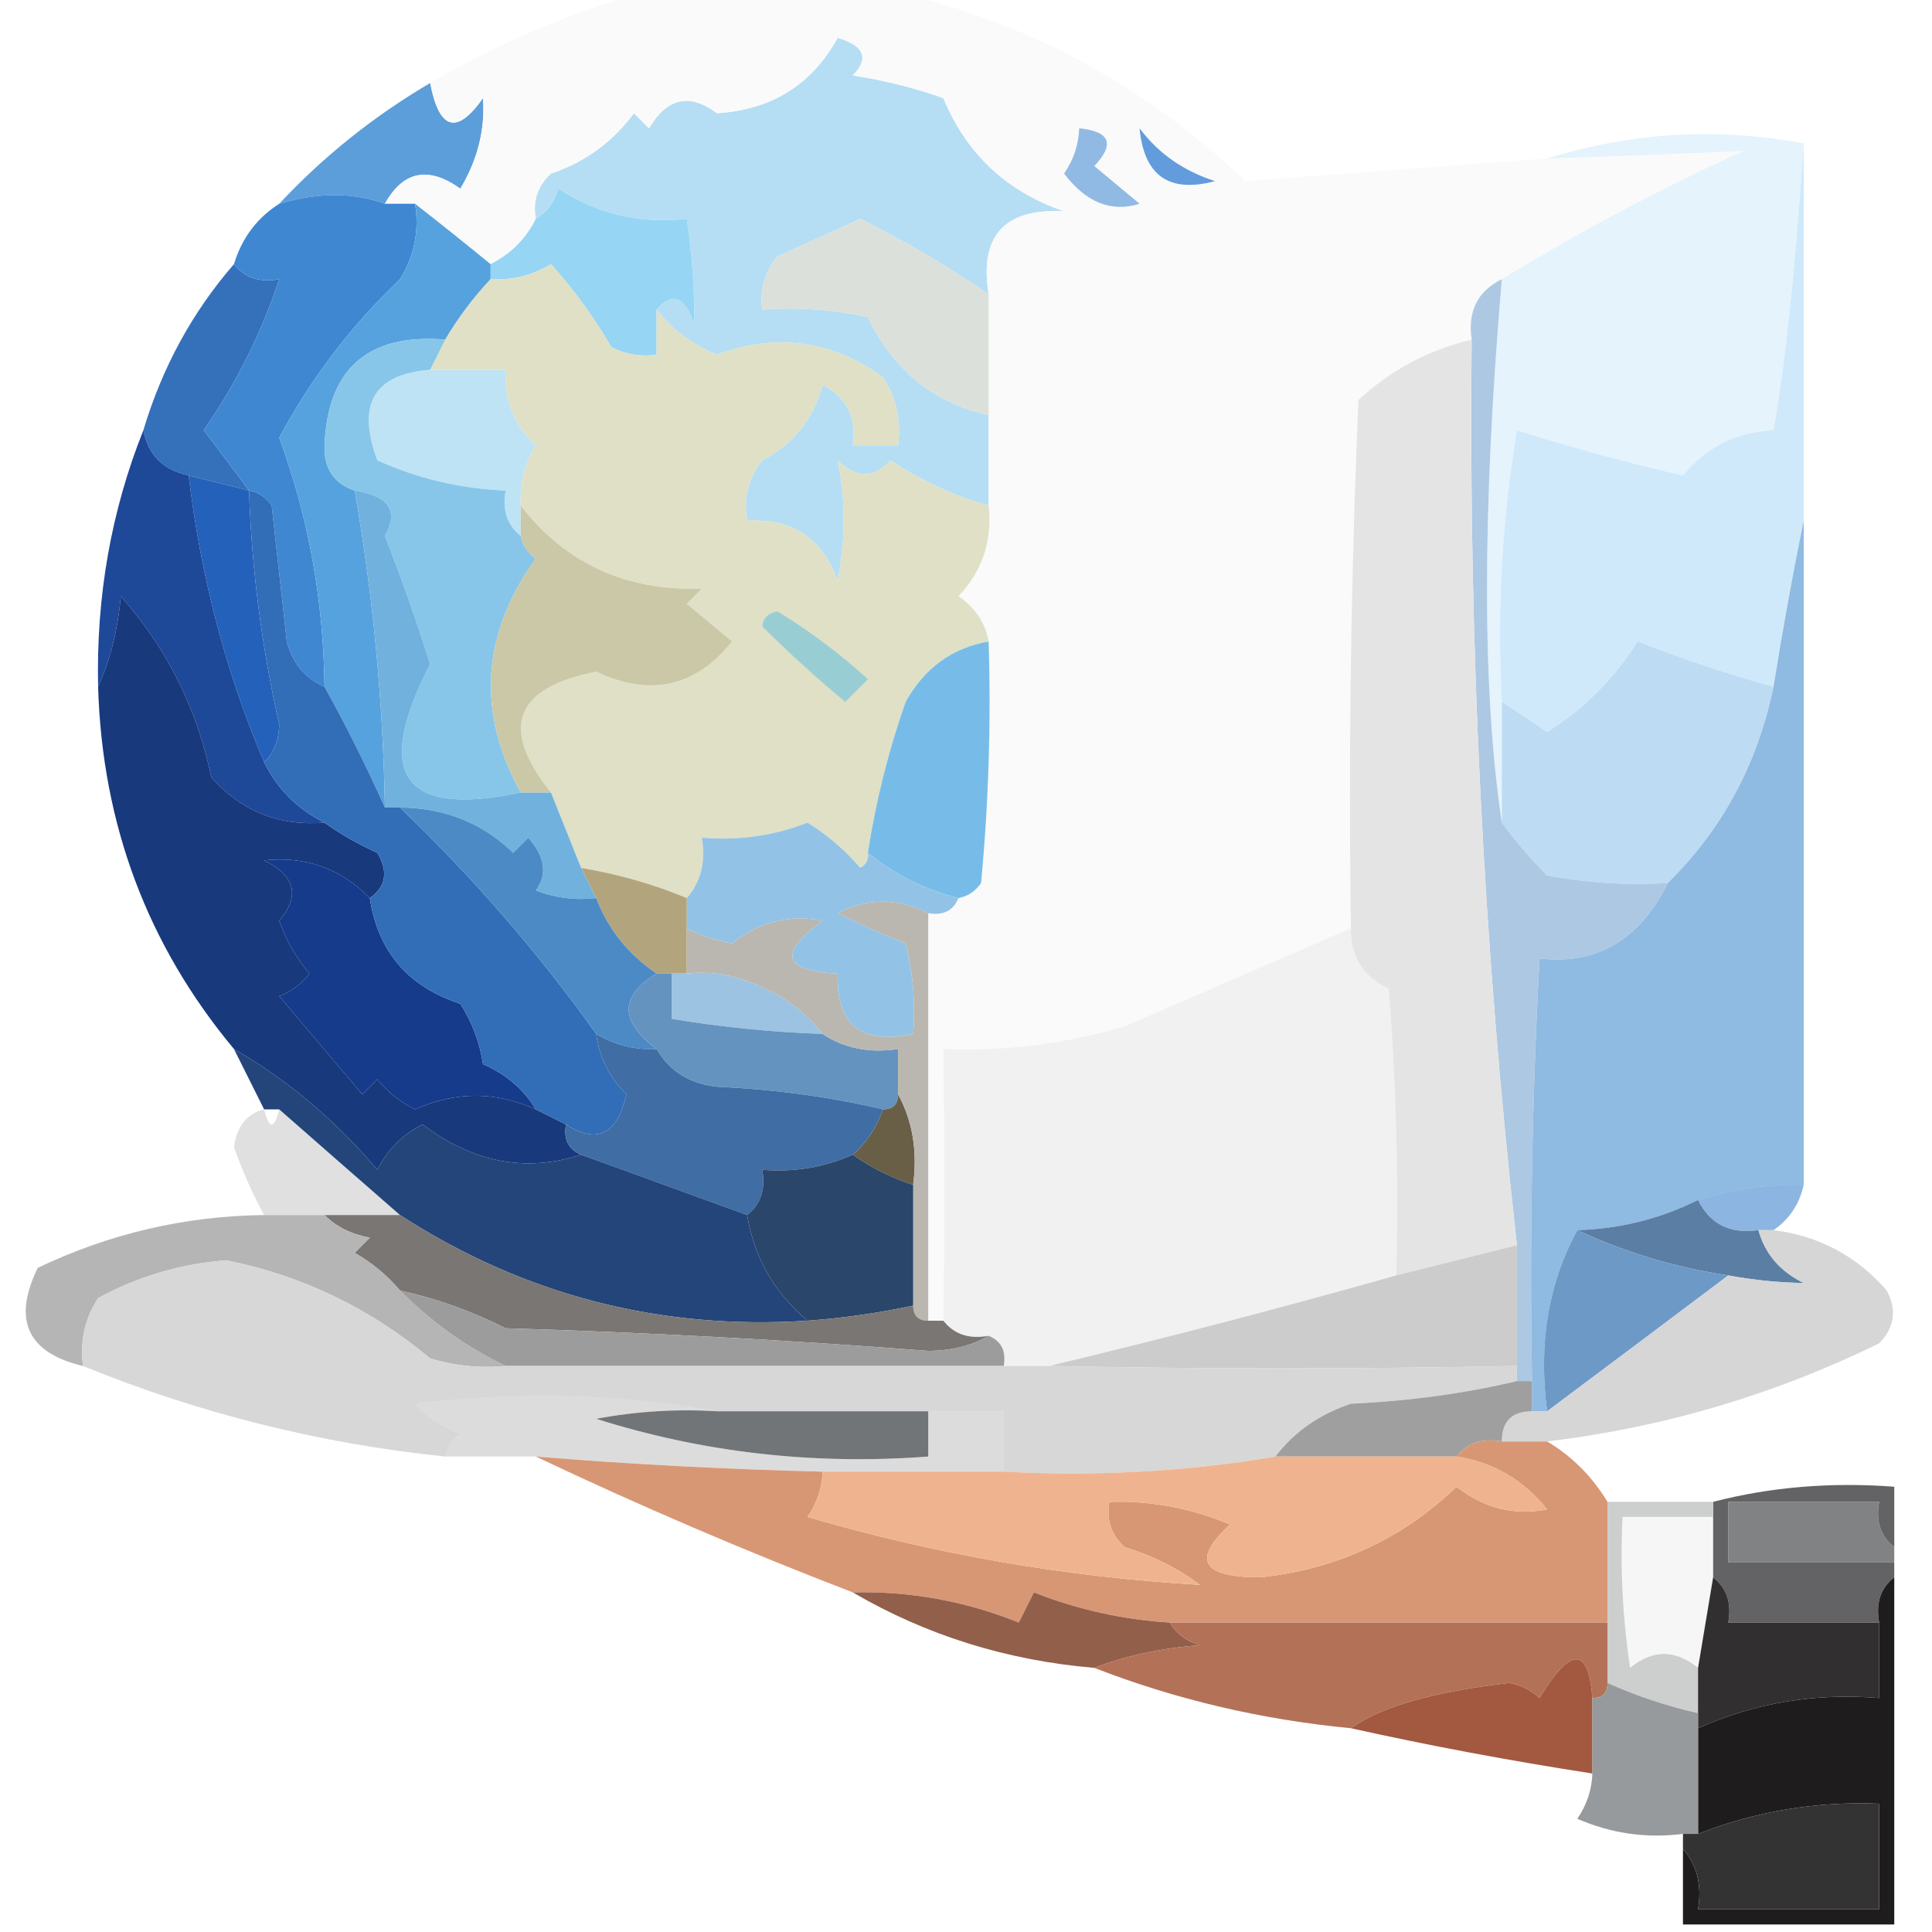 <?xml version="1.0" encoding="UTF-8"?>
<!DOCTYPE svg PUBLIC "-//W3C//DTD SVG 1.1//EN" "http://www.w3.org/Graphics/SVG/1.1/DTD/svg11.dtd">
<svg xmlns="http://www.w3.org/2000/svg" version="1.1" width="128px" height="128px" style="shape-rendering:geometricPrecision; text-rendering:geometricPrecision; image-rendering:optimizeQuality; fill-rule:evenodd; clip-rule:evenodd" xmlns:xlink="http://www.w3.org/1999/xlink">
<g><path style="opacity:1" fill="#5c9eda" d="M 28.5,5.5 C 29.1,8.625 30.267,8.958 32,6.5C 32.148,8.577 31.648,10.577 30.5,12.5C 28.38,10.991 26.713,11.324 25.5,13.5C 23.411,12.736 21.078,12.736 18.5,13.5C 21.429,10.364 24.762,7.697 28.5,5.5 Z"/></g>
<g><path style="opacity:1" fill="#b5def4" d="M 65.5,19.5 C 62.811,17.657 59.978,15.99 57,14.5C 55.184,15.329 53.351,16.163 51.5,17C 50.663,18.011 50.33,19.178 50.5,20.5C 52.857,20.337 55.19,20.503 57.5,21C 59.174,24.519 61.841,26.685 65.5,27.5C 65.5,29.5 65.5,31.5 65.5,33.5C 63.201,32.862 61.034,31.862 59,30.5C 57.887,31.711 56.72,31.711 55.5,30.5C 56.027,33.025 56.027,35.692 55.5,38.5C 54.488,35.662 52.488,34.329 49.5,34.5C 49.238,33.022 49.571,31.689 50.5,30.5C 52.531,29.461 53.864,27.795 54.5,25.5C 56.111,26.32 56.778,27.654 56.5,29.5C 57.5,29.5 58.5,29.5 59.5,29.5C 59.714,27.856 59.38,26.356 58.5,25C 55.104,22.545 51.437,22.045 47.5,23.5C 45.84,22.828 44.507,21.828 43.5,20.5C 44.566,19.308 45.399,19.641 46,21.5C 46.018,19.203 45.851,16.869 45.5,14.5C 42.398,14.846 39.565,14.179 37,12.5C 36.722,13.416 36.222,14.082 35.5,14.5C 35.281,13.325 35.614,12.325 36.5,11.5C 38.753,10.747 40.587,9.414 42,7.5C 42.333,7.833 42.667,8.167 43,8.5C 44.194,6.475 45.694,6.141 47.5,7.5C 51.128,7.274 53.794,5.607 55.5,2.5C 57.27,3.035 57.604,3.869 56.5,5C 58.556,5.311 60.556,5.811 62.5,6.5C 64.025,10.191 66.692,12.691 70.5,14C 66.541,13.791 64.874,15.625 65.5,19.5 Z"/></g>
<g><path style="opacity:1" fill="#fafafa" d="M 42.5,-0.5 C 48.167,-0.5 53.833,-0.5 59.5,-0.5C 68.245,1.542 75.912,5.708 82.5,12C 89.126,11.507 95.793,11.007 102.5,10.5C 106.876,10.363 111.209,10.196 115.5,10C 109.891,12.571 104.557,15.404 99.5,18.5C 97.896,19.287 97.229,20.62 97.5,22.5C 94.657,23.172 92.157,24.506 90,26.5C 89.5,38.162 89.334,49.829 89.5,61.5C 84.536,63.646 79.536,65.813 74.5,68C 70.582,69.156 66.582,69.656 62.5,69.5C 62.576,75.808 62.576,81.808 62.5,87.5C 62.167,87.5 61.833,87.5 61.5,87.5C 61.5,78.5 61.5,69.5 61.5,60.5C 62.492,60.672 63.158,60.338 63.5,59.5C 64.117,59.389 64.617,59.056 65,58.5C 65.499,53.177 65.666,47.844 65.5,42.5C 65.279,41.265 64.612,40.265 63.5,39.5C 65.086,37.827 65.753,35.827 65.5,33.5C 65.5,31.5 65.5,29.5 65.5,27.5C 65.5,24.833 65.5,22.167 65.5,19.5C 64.874,15.625 66.541,13.791 70.5,14C 66.692,12.691 64.025,10.191 62.5,6.5C 60.556,5.811 58.556,5.311 56.5,5C 57.604,3.869 57.27,3.035 55.5,2.5C 53.794,5.607 51.128,7.274 47.5,7.5C 45.694,6.141 44.194,6.475 43,8.5C 42.667,8.167 42.333,7.833 42,7.5C 40.587,9.414 38.753,10.747 36.5,11.5C 35.614,12.325 35.281,13.325 35.5,14.5C 34.833,15.833 33.833,16.833 32.5,17.5C 30.828,16.13 29.161,14.797 27.5,13.5C 26.833,13.5 26.167,13.5 25.5,13.5C 26.713,11.324 28.38,10.991 30.5,12.5C 31.648,10.577 32.148,8.577 32,6.5C 30.267,8.958 29.1,8.625 28.5,5.5C 32.932,2.913 37.599,0.913 42.5,-0.5 Z"/></g>
<g><path style="opacity:1" fill="#629cdd" d="M 75.5,8.5 C 76.743,10.164 78.41,11.331 80.5,12C 77.461,12.813 75.794,11.646 75.5,8.5 Z"/></g>
<g><path style="opacity:1" fill="#90bae3" d="M 71.5,8.5 C 73.549,8.706 73.882,9.539 72.5,11C 73.5,11.833 74.5,12.667 75.5,13.5C 73.627,14.089 71.96,13.422 70.5,11.5C 71.127,10.583 71.461,9.583 71.5,8.5 Z"/></g>
<g><path style="opacity:1" fill="#3570bb" d="M 15.5,17.5 C 16.209,18.404 17.209,18.737 18.5,18.5C 17.343,22.018 15.677,25.351 13.5,28.5C 14.524,29.852 15.524,31.185 16.5,32.5C 15.167,32.167 13.833,31.833 12.5,31.5C 10.81,31.144 9.81,30.144 9.5,28.5C 10.742,24.345 12.742,20.678 15.5,17.5 Z"/></g>
<g><path style="opacity:1" fill="#3f87d1" d="M 25.5,13.5 C 26.167,13.5 26.833,13.5 27.5,13.5C 27.785,15.288 27.452,16.955 26.5,18.5C 23.275,21.561 20.608,25.061 18.5,29C 20.432,34.254 21.432,39.754 21.5,45.5C 20.21,44.942 19.377,43.942 19,42.5C 18.667,39.5 18.333,36.5 18,33.5C 17.617,32.944 17.117,32.611 16.5,32.5C 15.524,31.185 14.524,29.852 13.5,28.5C 15.677,25.351 17.343,22.018 18.5,18.5C 17.209,18.737 16.209,18.404 15.5,17.5C 16.026,15.77 17.026,14.436 18.5,13.5C 21.078,12.736 23.411,12.736 25.5,13.5 Z"/></g>
<g><path style="opacity:1" fill="#e4f3fc" d="M 119.5,9.5 C 118.956,17.711 118.289,24.044 117.5,28.5C 115.048,28.624 113.048,29.624 111.5,31.5C 107.784,30.654 104.117,29.654 100.5,28.5C 99.504,34.463 99.171,40.463 99.5,46.5C 99.5,49.167 99.5,51.833 99.5,54.5C 98.191,45.821 98.191,33.821 99.5,18.5C 104.557,15.404 109.891,12.571 115.5,10C 111.209,10.196 106.876,10.363 102.5,10.5C 108.122,8.762 113.788,8.429 119.5,9.5 Z"/></g>
<g><path style="opacity:1" fill="#96d5f4" d="M 43.5,20.5 C 43.5,21.5 43.5,22.5 43.5,23.5C 42.448,23.649 41.448,23.483 40.5,23C 39.36,21.027 38.027,19.193 36.5,17.5C 35.264,18.246 33.931,18.579 32.5,18.5C 32.5,18.167 32.5,17.833 32.5,17.5C 33.833,16.833 34.833,15.833 35.5,14.5C 36.222,14.082 36.722,13.416 37,12.5C 39.565,14.179 42.398,14.846 45.5,14.5C 45.851,16.869 46.018,19.203 46,21.5C 45.399,19.641 44.566,19.308 43.5,20.5 Z"/></g>
<g><path style="opacity:1" fill="#dbe0da" d="M 65.5,19.5 C 65.5,22.167 65.5,24.833 65.5,27.5C 61.841,26.685 59.174,24.519 57.5,21C 55.19,20.503 52.857,20.337 50.5,20.5C 50.33,19.178 50.663,18.011 51.5,17C 53.351,16.163 55.184,15.329 57,14.5C 59.978,15.99 62.811,17.657 65.5,19.5 Z"/></g>
<g><path style="opacity:1" fill="#bde3f5" d="M 28.5,24.5 C 30.167,24.5 31.833,24.5 33.5,24.5C 33.383,26.483 34.05,28.15 35.5,29.5C 34.754,30.736 34.421,32.069 34.5,33.5C 34.5,34.167 34.5,34.833 34.5,35.5C 33.596,34.791 33.263,33.791 33.5,32.5C 30.52,32.38 27.686,31.713 25,30.5C 23.608,26.78 24.775,24.78 28.5,24.5 Z"/></g>
<g><path style="opacity:1" fill="#cfe9fb" d="M 119.5,9.5 C 119.5,17.833 119.5,26.167 119.5,34.5C 118.77,38.061 118.103,41.727 117.5,45.5C 114.481,44.659 111.481,43.659 108.5,42.5C 106.939,44.973 104.939,46.973 102.5,48.5C 101.482,47.807 100.482,47.141 99.5,46.5C 99.171,40.463 99.504,34.463 100.5,28.5C 104.117,29.654 107.784,30.654 111.5,31.5C 113.048,29.624 115.048,28.624 117.5,28.5C 118.289,24.044 118.956,17.711 119.5,9.5 Z"/></g>
<g><path style="opacity:1" fill="#2461ba" d="M 12.5,31.5 C 13.833,31.833 15.167,32.167 16.5,32.5C 16.676,37.723 17.343,42.89 18.5,48C 18.472,49.07 18.139,49.903 17.5,50.5C 14.97,44.565 13.303,38.232 12.5,31.5 Z"/></g>
<g><path style="opacity:1" fill="#56a2de" d="M 27.5,13.5 C 29.161,14.797 30.828,16.13 32.5,17.5C 32.5,17.833 32.5,18.167 32.5,18.5C 31.341,19.74 30.341,21.074 29.5,22.5C 24.382,22.085 21.715,24.419 21.5,29.5C 21.453,31.038 22.12,32.038 23.5,32.5C 24.712,39.443 25.379,46.443 25.5,53.5C 24.262,50.739 22.928,48.072 21.5,45.5C 21.432,39.754 20.432,34.254 18.5,29C 20.608,25.061 23.275,21.561 26.5,18.5C 27.452,16.955 27.785,15.288 27.5,13.5 Z"/></g>
<g><path style="opacity:1" fill="#dfe0c6" d="M 43.5,20.5 C 44.507,21.828 45.84,22.828 47.5,23.5C 51.437,22.045 55.104,22.545 58.5,25C 59.38,26.356 59.714,27.856 59.5,29.5C 58.5,29.5 57.5,29.5 56.5,29.5C 56.778,27.654 56.111,26.32 54.5,25.5C 53.864,27.795 52.531,29.461 50.5,30.5C 49.571,31.689 49.238,33.022 49.5,34.5C 52.488,34.329 54.488,35.662 55.5,38.5C 56.027,35.692 56.027,33.025 55.5,30.5C 56.72,31.711 57.887,31.711 59,30.5C 61.034,31.862 63.201,32.862 65.5,33.5C 65.753,35.827 65.086,37.827 63.5,39.5C 64.612,40.265 65.279,41.265 65.5,42.5C 63.09,42.921 61.257,44.254 60,46.5C 58.851,49.779 58.018,53.113 57.5,56.5C 57.565,56.938 57.399,57.272 57,57.5C 55.98,56.313 54.814,55.313 53.5,54.5C 51.253,55.374 48.92,55.708 46.5,55.5C 46.768,57.099 46.434,58.432 45.5,59.5C 43.343,58.593 41.01,57.927 38.5,57.5C 37.833,55.833 37.167,54.167 36.5,52.5C 33.086,48.234 34.086,45.567 39.5,44.5C 43.083,46.187 46.083,45.52 48.5,42.5C 47.5,41.667 46.5,40.833 45.5,40C 45.833,39.667 46.167,39.333 46.5,39C 41.474,39.168 37.474,37.335 34.5,33.5C 34.421,32.069 34.754,30.736 35.5,29.5C 34.05,28.15 33.383,26.483 33.5,24.5C 31.833,24.5 30.167,24.5 28.5,24.5C 28.833,23.833 29.167,23.167 29.5,22.5C 30.341,21.074 31.341,19.74 32.5,18.5C 33.931,18.579 35.264,18.246 36.5,17.5C 38.027,19.193 39.36,21.027 40.5,23C 41.448,23.483 42.448,23.649 43.5,23.5C 43.5,22.5 43.5,21.5 43.5,20.5 Z"/></g>
<g><path style="opacity:1" fill="#87c6e8" d="M 29.5,22.5 C 29.167,23.167 28.833,23.833 28.5,24.5C 24.775,24.78 23.608,26.78 25,30.5C 27.686,31.713 30.52,32.38 33.5,32.5C 33.263,33.791 33.596,34.791 34.5,35.5C 34.611,36.117 34.944,36.617 35.5,37C 31.899,42.015 31.565,47.182 34.5,52.5C 26.699,54.176 24.699,51.343 28.5,44C 27.599,41.129 26.599,38.296 25.5,35.5C 26.444,33.863 25.777,32.863 23.5,32.5C 22.12,32.038 21.453,31.038 21.5,29.5C 21.715,24.419 24.382,22.085 29.5,22.5 Z"/></g>
<g><path style="opacity:1" fill="#70b2dd" d="M 23.5,32.5 C 25.777,32.863 26.444,33.863 25.5,35.5C 26.599,38.296 27.599,41.129 28.5,44C 24.699,51.343 26.699,54.176 34.5,52.5C 35.167,52.5 35.833,52.5 36.5,52.5C 37.167,54.167 37.833,55.833 38.5,57.5C 38.833,58.167 39.167,58.833 39.5,59.5C 38.127,59.657 36.793,59.49 35.5,59C 36.28,57.927 36.113,56.76 35,55.5C 34.667,55.833 34.333,56.167 34,56.5C 31.957,54.523 29.457,53.523 26.5,53.5C 26.167,53.5 25.833,53.5 25.5,53.5C 25.379,46.443 24.712,39.443 23.5,32.5 Z"/></g>
<g><path style="opacity:1" fill="#98cdd4" d="M 50.5,41.5 C 50.56,40.957 50.893,40.624 51.5,40.5C 53.641,41.808 55.641,43.308 57.5,45C 57,45.5 56.5,46 56,46.5C 54.179,44.992 52.346,43.325 50.5,41.5 Z"/></g>
<g><path style="opacity:1" fill="#cac8a7" d="M 34.5,33.5 C 37.474,37.335 41.474,39.168 46.5,39C 46.167,39.333 45.833,39.667 45.5,40C 46.5,40.833 47.5,41.667 48.5,42.5C 46.083,45.52 43.083,46.187 39.5,44.5C 34.086,45.567 33.086,48.234 36.5,52.5C 35.833,52.5 35.167,52.5 34.5,52.5C 31.565,47.182 31.899,42.015 35.5,37C 34.944,36.617 34.611,36.117 34.5,35.5C 34.5,34.833 34.5,34.167 34.5,33.5 Z"/></g>
<g><path style="opacity:1" fill="#1e4898" d="M 9.5,28.5 C 9.81,30.144 10.81,31.144 12.5,31.5C 13.303,38.232 14.97,44.565 17.5,50.5C 18.37,52.274 19.703,53.607 21.5,54.5C 18.495,54.747 15.995,53.747 14,51.5C 13.059,46.952 11.059,42.952 8,39.5C 7.809,41.708 7.309,43.708 6.5,45.5C 6.367,39.511 7.367,33.844 9.5,28.5 Z"/></g>
<g><path style="opacity:1" fill="#bddbf2" d="M 117.5,45.5 C 116.449,50.607 114.115,54.941 110.5,58.5C 107.813,58.664 105.146,58.497 102.5,58C 101.364,56.855 100.364,55.688 99.5,54.5C 99.5,51.833 99.5,49.167 99.5,46.5C 100.482,47.141 101.482,47.807 102.5,48.5C 104.939,46.973 106.939,44.973 108.5,42.5C 111.481,43.659 114.481,44.659 117.5,45.5 Z"/></g>
<g><path style="opacity:1" fill="#77bce8" d="M 65.5,42.5 C 65.666,47.844 65.499,53.177 65,58.5C 64.617,59.056 64.117,59.389 63.5,59.5C 61.285,58.956 59.285,57.956 57.5,56.5C 58.018,53.113 58.851,49.779 60,46.5C 61.257,44.254 63.09,42.921 65.5,42.5 Z"/></g>
<g><path style="opacity:1" fill="#adc8e2" d="M 99.5,18.5 C 98.191,33.821 98.191,45.821 99.5,54.5C 100.364,55.688 101.364,56.855 102.5,58C 105.146,58.497 107.813,58.664 110.5,58.5C 108.628,62.276 105.795,63.943 102,63.5C 101.5,72.827 101.334,82.161 101.5,91.5C 101.167,91.5 100.833,91.5 100.5,91.5C 100.5,91.167 100.5,90.833 100.5,90.5C 100.5,87.833 100.5,85.167 100.5,82.5C 98.289,62.808 97.289,42.808 97.5,22.5C 97.229,20.62 97.896,19.287 99.5,18.5 Z"/></g>
<g><path style="opacity:1" fill="#92c3e6" d="M 57.5,56.5 C 59.285,57.956 61.285,58.956 63.5,59.5C 63.158,60.338 62.492,60.672 61.5,60.5C 59.459,59.481 57.459,59.481 55.5,60.5C 56.99,61.244 58.49,61.91 60,62.5C 60.495,64.473 60.662,66.473 60.5,68.5C 57.05,69.244 55.384,67.91 55.5,64.5C 51.865,64.344 51.532,63.178 54.5,61C 52.337,60.567 50.337,61.067 48.5,62.5C 47.416,62.315 46.416,61.982 45.5,61.5C 45.5,60.833 45.5,60.167 45.5,59.5C 46.434,58.432 46.768,57.099 46.5,55.5C 48.92,55.708 51.253,55.374 53.5,54.5C 54.814,55.313 55.98,56.313 57,57.5C 57.399,57.272 57.565,56.938 57.5,56.5 Z"/></g>
<g><path style="opacity:1" fill="#18397c" d="M 21.5,54.5 C 22.531,55.248 23.698,55.915 25,56.5C 25.74,57.749 25.573,58.749 24.5,59.5C 22.575,57.538 20.242,56.705 17.5,57C 19.564,58.018 19.898,59.351 18.5,61C 18.95,62.285 19.617,63.452 20.5,64.5C 19.975,65.192 19.308,65.692 18.5,66C 20.333,68.167 22.167,70.333 24,72.5C 24.333,72.167 24.667,71.833 25,71.5C 25.689,72.357 26.522,73.023 27.5,73.5C 30.16,72.297 32.827,72.297 35.5,73.5C 36.167,73.833 36.833,74.167 37.5,74.5C 37.328,75.492 37.662,76.158 38.5,76.5C 34.844,77.695 31.344,77.029 28,74.5C 26.667,75.167 25.667,76.167 25,77.5C 22.234,74.223 19.067,71.557 15.5,69.5C 9.77,62.622 6.77,54.622 6.5,45.5C 7.309,43.708 7.809,41.708 8,39.5C 11.059,42.952 13.059,46.952 14,51.5C 15.995,53.747 18.495,54.747 21.5,54.5 Z"/></g>
<g><path style="opacity:1" fill="#b2a57d" d="M 38.5,57.5 C 41.01,57.927 43.343,58.593 45.5,59.5C 45.5,60.167 45.5,60.833 45.5,61.5C 45.5,62.5 45.5,63.5 45.5,64.5C 45.167,64.5 44.833,64.5 44.5,64.5C 44.167,64.5 43.833,64.5 43.5,64.5C 41.633,63.24 40.3,61.574 39.5,59.5C 39.167,58.833 38.833,58.167 38.5,57.5 Z"/></g>
<g><path style="opacity:1" fill="#153b8a" d="M 24.5,59.5 C 25.044,63.046 27.044,65.379 30.5,66.5C 31.281,67.729 31.781,69.062 32,70.5C 33.519,71.163 34.685,72.163 35.5,73.5C 32.827,72.297 30.16,72.297 27.5,73.5C 26.522,73.023 25.689,72.357 25,71.5C 24.667,71.833 24.333,72.167 24,72.5C 22.167,70.333 20.333,68.167 18.5,66C 19.308,65.692 19.975,65.192 20.5,64.5C 19.617,63.452 18.95,62.285 18.5,61C 19.898,59.351 19.564,58.018 17.5,57C 20.242,56.705 22.575,57.538 24.5,59.5 Z"/></g>
<g><path style="opacity:1" fill="#326db7" d="M 16.5,32.5 C 17.117,32.611 17.617,32.944 18,33.5C 18.333,36.5 18.667,39.5 19,42.5C 19.377,43.942 20.21,44.942 21.5,45.5C 22.928,48.072 24.262,50.739 25.5,53.5C 25.833,53.5 26.167,53.5 26.5,53.5C 31.357,58.156 35.69,63.156 39.5,68.5C 39.703,70.044 40.37,71.378 41.5,72.5C 40.898,75.159 39.565,75.826 37.5,74.5C 36.833,74.167 36.167,73.833 35.5,73.5C 34.685,72.163 33.519,71.163 32,70.5C 31.781,69.062 31.281,67.729 30.5,66.5C 27.044,65.379 25.044,63.046 24.5,59.5C 25.573,58.749 25.74,57.749 25,56.5C 23.698,55.915 22.531,55.248 21.5,54.5C 19.703,53.607 18.37,52.274 17.5,50.5C 18.139,49.903 18.472,49.07 18.5,48C 17.343,42.89 16.676,37.723 16.5,32.5 Z"/></g>
<g><path style="opacity:1" fill="#f1f1f1" d="M 89.5,61.5 C 89.461,63.359 90.294,64.692 92,65.5C 92.499,71.825 92.666,78.158 92.5,84.5C 84.864,86.659 77.197,88.659 69.5,90.5C 68.5,90.5 67.5,90.5 66.5,90.5C 66.672,89.508 66.338,88.842 65.5,88.5C 64.209,88.737 63.209,88.404 62.5,87.5C 62.576,81.808 62.576,75.808 62.5,69.5C 66.582,69.656 70.582,69.156 74.5,68C 79.536,65.813 84.536,63.646 89.5,61.5 Z"/></g>
<g><path style="opacity:0.976" fill="#8cb8e0" d="M 119.5,34.5 C 119.5,49.167 119.5,63.833 119.5,78.5C 117.097,78.448 114.764,78.781 112.5,79.5C 109.994,80.75 107.327,81.416 104.5,81.5C 102.577,85.029 101.911,89.029 102.5,93.5C 102.167,93.5 101.833,93.5 101.5,93.5C 101.5,92.833 101.5,92.167 101.5,91.5C 101.334,82.161 101.5,72.827 102,63.5C 105.795,63.943 108.628,62.276 110.5,58.5C 114.115,54.941 116.449,50.607 117.5,45.5C 118.103,41.727 118.77,38.061 119.5,34.5 Z"/></g>
<g><path style="opacity:1" fill="#4c8ac6" d="M 26.5,53.5 C 29.457,53.523 31.957,54.523 34,56.5C 34.333,56.167 34.667,55.833 35,55.5C 36.113,56.76 36.28,57.927 35.5,59C 36.793,59.49 38.127,59.657 39.5,59.5C 40.3,61.574 41.633,63.24 43.5,64.5C 41.043,66.001 41.043,67.668 43.5,69.5C 42.041,69.567 40.708,69.234 39.5,68.5C 35.69,63.156 31.357,58.156 26.5,53.5 Z"/></g>
<g><path style="opacity:1" fill="#e5e4e4" d="M 97.5,22.5 C 97.289,42.808 98.289,62.808 100.5,82.5C 97.833,83.167 95.167,83.833 92.5,84.5C 92.666,78.158 92.499,71.825 92,65.5C 90.294,64.692 89.461,63.359 89.5,61.5C 89.334,49.829 89.5,38.162 90,26.5C 92.157,24.506 94.657,23.172 97.5,22.5 Z"/></g>
<g><path style="opacity:1" fill="#9dc3e2" d="M 44.5,64.5 C 44.833,64.5 45.167,64.5 45.5,64.5C 46.873,64.343 48.207,64.51 49.5,65C 51.596,65.737 53.263,66.903 54.5,68.5C 51.14,68.384 47.807,68.051 44.5,67.5C 44.5,66.5 44.5,65.5 44.5,64.5 Z"/></g>
<g><path style="opacity:1" fill="#6493c0" d="M 43.5,64.5 C 43.833,64.5 44.167,64.5 44.5,64.5C 44.5,65.5 44.5,66.5 44.5,67.5C 47.807,68.051 51.14,68.384 54.5,68.5C 55.919,69.451 57.585,69.784 59.5,69.5C 59.5,70.5 59.5,71.5 59.5,72.5C 59.5,73.167 59.167,73.5 58.5,73.5C 55.023,72.677 51.356,72.177 47.5,72C 45.68,71.8 44.347,70.966 43.5,69.5C 41.043,67.668 41.043,66.001 43.5,64.5 Z"/></g>
<g><path style="opacity:0.125" fill="#0e0e10" d="M 17.5,73.5 C 17.833,74.833 18.167,74.833 18.5,73.5C 21.192,75.862 23.859,78.196 26.5,80.5C 24.833,80.5 23.167,80.5 21.5,80.5C 20.167,80.5 18.833,80.5 17.5,80.5C 16.74,79.107 16.073,77.607 15.5,76C 15.684,74.624 16.351,73.791 17.5,73.5 Z"/></g>
<g><path style="opacity:1" fill="#685f46" d="M 59.5,72.5 C 60.461,74.265 60.795,76.265 60.5,78.5C 59.005,78.011 57.672,77.345 56.5,76.5C 57.401,75.71 58.068,74.71 58.5,73.5C 59.167,73.5 59.5,73.167 59.5,72.5 Z"/></g>
<g><path style="opacity:1" fill="#3f6da4" d="M 39.5,68.5 C 40.708,69.234 42.041,69.567 43.5,69.5C 44.347,70.966 45.68,71.8 47.5,72C 51.356,72.177 55.023,72.677 58.5,73.5C 58.068,74.71 57.401,75.71 56.5,76.5C 54.621,77.341 52.621,77.675 50.5,77.5C 50.737,78.791 50.404,79.791 49.5,80.5C 45.833,79.167 42.167,77.833 38.5,76.5C 37.662,76.158 37.328,75.492 37.5,74.5C 39.565,75.826 40.898,75.159 41.5,72.5C 40.37,71.378 39.703,70.044 39.5,68.5 Z"/></g>
<g><path style="opacity:1" fill="#b9b7af" d="M 61.5,60.5 C 61.5,69.5 61.5,78.5 61.5,87.5C 60.833,87.5 60.5,87.167 60.5,86.5C 60.5,83.833 60.5,81.167 60.5,78.5C 60.795,76.265 60.461,74.265 59.5,72.5C 59.5,71.5 59.5,70.5 59.5,69.5C 57.585,69.784 55.919,69.451 54.5,68.5C 53.263,66.903 51.596,65.737 49.5,65C 48.207,64.51 46.873,64.343 45.5,64.5C 45.5,63.5 45.5,62.5 45.5,61.5C 46.416,61.982 47.416,62.315 48.5,62.5C 50.337,61.067 52.337,60.567 54.5,61C 51.532,63.178 51.865,64.344 55.5,64.5C 55.384,67.91 57.05,69.244 60.5,68.5C 60.662,66.473 60.495,64.473 60,62.5C 58.49,61.91 56.99,61.244 55.5,60.5C 57.459,59.481 59.459,59.481 61.5,60.5 Z"/></g>
<g><path style="opacity:0.51" fill="#1f71c4" d="M 119.5,78.5 C 119.218,79.778 118.551,80.778 117.5,81.5C 117.167,81.5 116.833,81.5 116.5,81.5C 114.62,81.771 113.287,81.104 112.5,79.5C 114.764,78.781 117.097,78.448 119.5,78.5 Z"/></g>
<g><path style="opacity:1" fill="#23457a" d="M 15.5,69.5 C 19.067,71.557 22.234,74.223 25,77.5C 25.667,76.167 26.667,75.167 28,74.5C 31.344,77.029 34.844,77.695 38.5,76.5C 42.167,77.833 45.833,79.167 49.5,80.5C 49.961,83.303 51.295,85.637 53.5,87.5C 43.706,88.135 34.706,85.802 26.5,80.5C 23.859,78.196 21.192,75.862 18.5,73.5C 18.167,73.5 17.833,73.5 17.5,73.5C 16.833,72.167 16.167,70.833 15.5,69.5 Z"/></g>
<g><path style="opacity:1" fill="#2a466a" d="M 56.5,76.5 C 57.672,77.345 59.005,78.011 60.5,78.5C 60.5,81.167 60.5,83.833 60.5,86.5C 58.194,86.993 55.861,87.326 53.5,87.5C 51.295,85.637 49.961,83.303 49.5,80.5C 50.404,79.791 50.737,78.791 50.5,77.5C 52.621,77.675 54.621,77.341 56.5,76.5 Z"/></g>
<g><path style="opacity:1" fill="#5b7ea5" d="M 112.5,79.5 C 113.287,81.104 114.62,81.771 116.5,81.5C 116.937,83.074 117.937,84.241 119.5,85C 117.893,84.981 116.226,84.815 114.5,84.5C 111.021,83.982 107.688,82.982 104.5,81.5C 107.327,81.416 109.994,80.75 112.5,79.5 Z"/></g>
<g><path style="opacity:1" fill="#cdcccc" d="M 100.5,82.5 C 100.5,85.167 100.5,87.833 100.5,90.5C 89.975,90.71 79.642,90.71 69.5,90.5C 77.197,88.659 84.864,86.659 92.5,84.5C 95.167,83.833 97.833,83.167 100.5,82.5 Z"/></g>
<g><path style="opacity:1" fill="#6d99c6" d="M 104.5,81.5 C 107.688,82.982 111.021,83.982 114.5,84.5C 110.482,87.524 106.482,90.524 102.5,93.5C 101.911,89.029 102.577,85.029 104.5,81.5 Z"/></g>
<g><path style="opacity:1" fill="#797673" d="M 21.5,80.5 C 23.167,80.5 24.833,80.5 26.5,80.5C 34.706,85.802 43.706,88.135 53.5,87.5C 55.861,87.326 58.194,86.993 60.5,86.5C 60.5,87.167 60.833,87.5 61.5,87.5C 61.833,87.5 62.167,87.5 62.5,87.5C 63.209,88.404 64.209,88.737 65.5,88.5C 64.378,89.156 63.045,89.489 61.5,89.5C 52.182,88.778 42.849,88.278 33.5,88C 31.257,86.864 28.924,86.031 26.5,85.5C 25.691,84.531 24.691,83.698 23.5,83C 23.833,82.667 24.167,82.333 24.5,82C 23.262,81.768 22.262,81.268 21.5,80.5 Z"/></g>
<g><path style="opacity:1" fill="#b5b5b5" d="M 17.5,80.5 C 18.833,80.5 20.167,80.5 21.5,80.5C 22.262,81.268 23.262,81.768 24.5,82C 24.167,82.333 23.833,82.667 23.5,83C 24.691,83.698 25.691,84.531 26.5,85.5C 28.576,87.584 30.91,89.251 33.5,90.5C 31.801,90.66 30.134,90.493 28.5,90C 24.518,86.677 20.018,84.51 15,83.5C 11.988,83.726 9.155,84.559 6.5,86C 5.62,87.356 5.286,88.856 5.5,90.5C 1.816,89.628 0.816,87.461 2.5,84C 7.246,81.73 12.246,80.563 17.5,80.5 Z"/></g>
<g><path style="opacity:1" fill="#9d9c9c" d="M 26.5,85.5 C 28.924,86.031 31.257,86.864 33.5,88C 42.849,88.278 52.182,88.778 61.5,89.5C 63.045,89.489 64.378,89.156 65.5,88.5C 66.338,88.842 66.672,89.508 66.5,90.5C 55.5,90.5 44.5,90.5 33.5,90.5C 30.91,89.251 28.576,87.584 26.5,85.5 Z"/></g>
<g><path style="opacity:0.882" fill="#d0d0d1" d="M 116.5,81.5 C 116.833,81.5 117.167,81.5 117.5,81.5C 120.508,81.877 123.008,83.211 125,85.5C 125.684,86.784 125.517,87.951 124.5,89C 117.529,92.409 110.196,94.576 102.5,95.5C 101.5,95.5 100.5,95.5 99.5,95.5C 99.5,94.167 100.167,93.5 101.5,93.5C 101.833,93.5 102.167,93.5 102.5,93.5C 106.482,90.524 110.482,87.524 114.5,84.5C 116.226,84.815 117.893,84.981 119.5,85C 117.937,84.241 116.937,83.074 116.5,81.5 Z"/></g>
<g><path style="opacity:1" fill="#d8d7d7" d="M 33.5,90.5 C 44.5,90.5 55.5,90.5 66.5,90.5C 67.5,90.5 68.5,90.5 69.5,90.5C 79.642,90.71 89.975,90.71 100.5,90.5C 100.5,90.833 100.5,91.167 100.5,91.5C 97.023,92.323 93.356,92.823 89.5,93C 87.416,93.697 85.749,94.864 84.5,96.5C 78.69,97.49 72.69,97.823 66.5,97.5C 66.5,96.167 66.5,94.833 66.5,93.5C 64.833,93.5 63.167,93.5 61.5,93.5C 56.833,93.5 52.167,93.5 47.5,93.5C 41.013,92.346 34.346,92.179 27.5,93C 28.328,93.915 29.328,94.581 30.5,95C 29.944,95.383 29.611,95.883 29.5,96.5C 21.187,95.639 13.187,93.639 5.5,90.5C 5.286,88.856 5.62,87.356 6.5,86C 9.155,84.559 11.988,83.726 15,83.5C 20.018,84.51 24.518,86.677 28.5,90C 30.134,90.493 31.801,90.66 33.5,90.5 Z"/></g>
<g><path style="opacity:0.404" fill="#aba9a8" d="M 47.5,93.5 C 44.813,93.336 42.146,93.503 39.5,94C 46.58,96.239 53.913,97.072 61.5,96.5C 61.5,95.5 61.5,94.5 61.5,93.5C 63.167,93.5 64.833,93.5 66.5,93.5C 66.5,94.833 66.5,96.167 66.5,97.5C 62.5,97.5 58.5,97.5 54.5,97.5C 48.155,97.347 41.822,97.014 35.5,96.5C 33.5,96.5 31.5,96.5 29.5,96.5C 29.611,95.883 29.944,95.383 30.5,95C 29.328,94.581 28.328,93.915 27.5,93C 34.346,92.179 41.013,92.346 47.5,93.5 Z"/></g>
<g><path style="opacity:1" fill="#717578" d="M 47.5,93.5 C 52.167,93.5 56.833,93.5 61.5,93.5C 61.5,94.5 61.5,95.5 61.5,96.5C 53.913,97.072 46.58,96.239 39.5,94C 42.146,93.503 44.813,93.336 47.5,93.5 Z"/></g>
<g><path style="opacity:1" fill="#9f9fa0" d="M 100.5,91.5 C 100.833,91.5 101.167,91.5 101.5,91.5C 101.5,92.167 101.5,92.833 101.5,93.5C 100.167,93.5 99.5,94.167 99.5,95.5C 98.209,95.263 97.209,95.596 96.5,96.5C 92.5,96.5 88.5,96.5 84.5,96.5C 85.749,94.864 87.416,93.697 89.5,93C 93.356,92.823 97.023,92.323 100.5,91.5 Z"/></g>
<g><path style="opacity:1" fill="#f6f6f6" d="M 113.5,100.5 C 113.5,101.833 113.5,103.167 113.5,104.5C 113.167,106.5 112.833,108.5 112.5,110.5C 110.99,109.272 109.49,109.272 108,110.5C 107.502,107.183 107.335,103.85 107.5,100.5C 109.5,100.5 111.5,100.5 113.5,100.5 Z"/></g>
<g><path style="opacity:1" fill="#818284" d="M 125.5,102.5 C 125.5,102.833 125.5,103.167 125.5,103.5C 121.833,103.5 118.167,103.5 114.5,103.5C 114.5,102.167 114.5,100.833 114.5,99.5C 117.833,99.5 121.167,99.5 124.5,99.5C 124.263,100.791 124.596,101.791 125.5,102.5 Z"/></g>
<g><path style="opacity:1" fill="#d79775" d="M 96.5,96.5 C 97.209,95.596 98.209,95.263 99.5,95.5C 100.5,95.5 101.5,95.5 102.5,95.5C 104.139,96.472 105.473,97.806 106.5,99.5C 106.5,102.167 106.5,104.833 106.5,107.5C 96.759,107.509 87.093,107.509 77.5,107.5C 74.399,107.308 71.399,106.642 68.5,105.5C 68.167,106.167 67.833,106.833 67.5,107.5C 63.972,106.079 60.306,105.412 56.5,105.5C 49.316,102.736 42.316,99.736 35.5,96.5C 41.822,97.014 48.155,97.347 54.5,97.5C 54.461,98.583 54.127,99.583 53.5,100.5C 61.992,102.983 70.658,104.483 79.5,105C 78,103.885 76.333,103.052 74.5,102.5C 73.614,101.675 73.281,100.675 73.5,99.5C 76.271,99.421 78.937,99.921 81.5,101C 78.94,103.336 79.606,104.503 83.5,104.5C 88.551,103.965 92.885,101.965 96.5,98.5C 98.331,99.929 100.331,100.429 102.5,100C 100.937,98.053 98.937,96.886 96.5,96.5 Z"/></g>
<g><path style="opacity:1" fill="#efb48f" d="M 84.5,96.5 C 88.5,96.5 92.5,96.5 96.5,96.5C 98.937,96.886 100.937,98.053 102.5,100C 100.331,100.429 98.331,99.929 96.5,98.5C 92.885,101.965 88.551,103.965 83.5,104.5C 79.606,104.503 78.94,103.336 81.5,101C 78.937,99.921 76.271,99.421 73.5,99.5C 73.281,100.675 73.614,101.675 74.5,102.5C 76.333,103.052 78,103.885 79.5,105C 70.658,104.483 61.992,102.983 53.5,100.5C 54.127,99.583 54.461,98.583 54.5,97.5C 58.5,97.5 62.5,97.5 66.5,97.5C 72.69,97.823 78.69,97.49 84.5,96.5 Z"/></g>
<g><path style="opacity:1" fill="#636264" d="M 125.5,102.5 C 124.596,101.791 124.263,100.791 124.5,99.5C 121.167,99.5 117.833,99.5 114.5,99.5C 114.5,100.833 114.5,102.167 114.5,103.5C 118.167,103.5 121.833,103.5 125.5,103.5C 125.5,103.833 125.5,104.167 125.5,104.5C 124.596,105.209 124.263,106.209 124.5,107.5C 121.167,107.5 117.833,107.5 114.5,107.5C 114.737,106.209 114.404,105.209 113.5,104.5C 113.5,103.167 113.5,101.833 113.5,100.5C 113.5,100.167 113.5,99.833 113.5,99.5C 117.298,98.517 121.298,98.183 125.5,98.5C 125.5,99.833 125.5,101.167 125.5,102.5 Z"/></g>
<g><path style="opacity:1" fill="#915f4a" d="M 56.5,105.5 C 60.306,105.412 63.972,106.079 67.5,107.5C 67.833,106.833 68.167,106.167 68.5,105.5C 71.399,106.642 74.399,107.308 77.5,107.5C 77.918,108.222 78.584,108.722 79.5,109C 76.964,109.186 74.631,109.686 72.5,110.5C 66.7,110.009 61.367,108.343 56.5,105.5 Z"/></g>
<g><path style="opacity:1" fill="#cdcece" d="M 106.5,99.5 C 108.833,99.5 111.167,99.5 113.5,99.5C 113.5,99.833 113.5,100.167 113.5,100.5C 111.5,100.5 109.5,100.5 107.5,100.5C 107.335,103.85 107.502,107.183 108,110.5C 109.49,109.272 110.99,109.272 112.5,110.5C 112.5,111.5 112.5,112.5 112.5,113.5C 110.421,113.029 108.421,112.363 106.5,111.5C 106.5,110.167 106.5,108.833 106.5,107.5C 106.5,104.833 106.5,102.167 106.5,99.5 Z"/></g>
<g><path style="opacity:1" fill="#b37257" d="M 106.5,107.5 C 106.5,108.833 106.5,110.167 106.5,111.5C 106.5,112.167 106.167,112.5 105.5,112.5C 105.239,109.085 104.072,109.085 102,112.5C 101.439,111.978 100.772,111.645 100,111.5C 94.989,112.075 91.489,113.075 89.5,114.5C 83.545,113.927 77.879,112.593 72.5,110.5C 74.631,109.686 76.964,109.186 79.5,109C 78.584,108.722 77.918,108.222 77.5,107.5C 87.093,107.509 96.759,107.509 106.5,107.5 Z"/></g>
<g><path style="opacity:1" fill="#322f30" d="M 113.5,104.5 C 114.404,105.209 114.737,106.209 114.5,107.5C 117.833,107.5 121.167,107.5 124.5,107.5C 124.5,109.167 124.5,110.833 124.5,112.5C 120.258,112.151 116.258,112.817 112.5,114.5C 112.5,114.167 112.5,113.833 112.5,113.5C 112.5,112.5 112.5,111.5 112.5,110.5C 112.833,108.5 113.167,106.5 113.5,104.5 Z"/></g>
<g><path style="opacity:1" fill="#a35840" d="M 105.5,112.5 C 105.5,114.167 105.5,115.833 105.5,117.5C 100.045,116.657 94.712,115.657 89.5,114.5C 91.489,113.075 94.989,112.075 100,111.5C 100.772,111.645 101.439,111.978 102,112.5C 104.072,109.085 105.239,109.085 105.5,112.5 Z"/></g>
<g><path style="opacity:1" fill="#1f1c1d" d="M 125.5,104.5 C 125.5,112.167 125.5,119.833 125.5,127.5C 120.833,127.5 116.167,127.5 111.5,127.5C 111.5,125.833 111.5,124.167 111.5,122.5C 112.434,123.568 112.768,124.901 112.5,126.5C 116.5,126.5 120.5,126.5 124.5,126.5C 124.5,124.167 124.5,121.833 124.5,119.5C 120.326,119.334 116.326,120 112.5,121.5C 112.5,119.167 112.5,116.833 112.5,114.5C 116.258,112.817 120.258,112.151 124.5,112.5C 124.5,110.833 124.5,109.167 124.5,107.5C 124.263,106.209 124.596,105.209 125.5,104.5 Z"/></g>
<g><path style="opacity:1" fill="#979a9c" d="M 106.5,111.5 C 108.421,112.363 110.421,113.029 112.5,113.5C 112.5,113.833 112.5,114.167 112.5,114.5C 112.5,116.833 112.5,119.167 112.5,121.5C 112.167,121.5 111.833,121.5 111.5,121.5C 109.076,121.808 106.743,121.474 104.5,120.5C 105.127,119.583 105.461,118.583 105.5,117.5C 105.5,115.833 105.5,114.167 105.5,112.5C 106.167,112.5 106.5,112.167 106.5,111.5 Z"/></g>
<g><path style="opacity:1" fill="#333334" d="M 111.5,122.5 C 111.5,122.167 111.5,121.833 111.5,121.5C 111.833,121.5 112.167,121.5 112.5,121.5C 116.326,120 120.326,119.334 124.5,119.5C 124.5,121.833 124.5,124.167 124.5,126.5C 120.5,126.5 116.5,126.5 112.5,126.5C 112.768,124.901 112.434,123.568 111.5,122.5 Z"/></g>
</svg>
